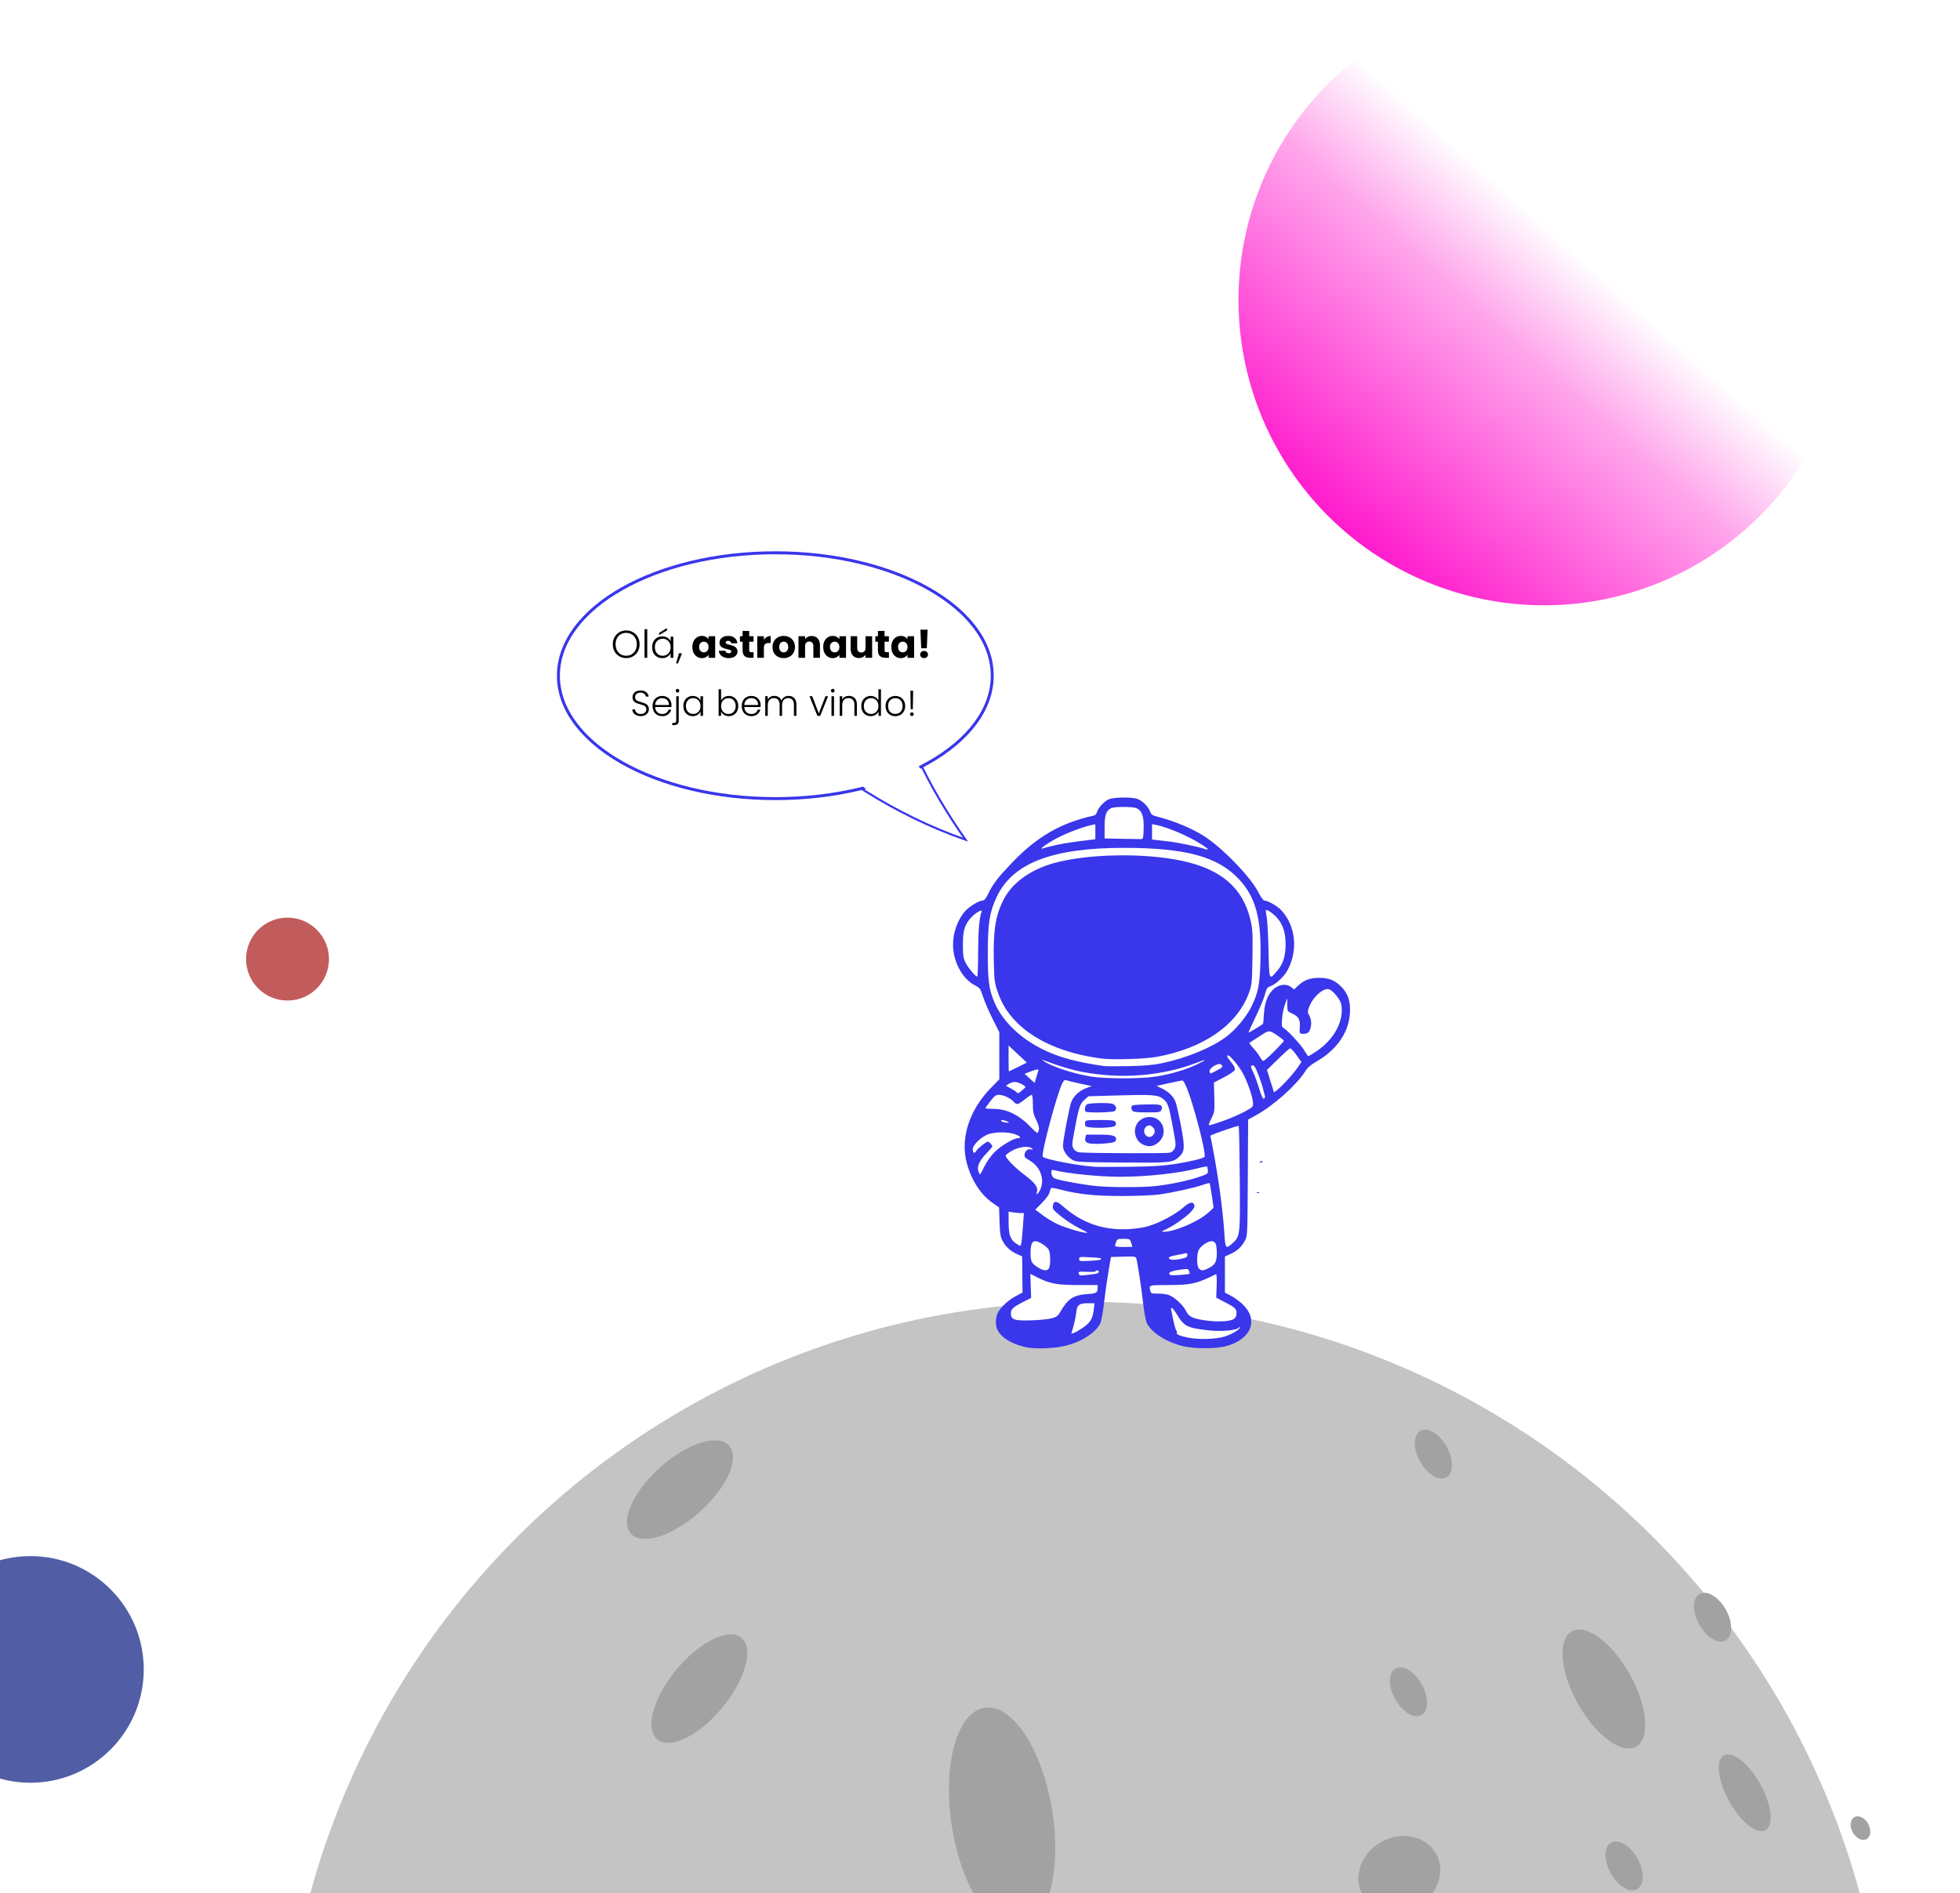 <svg width="709" height="685" viewBox="0 0 709 685" fill="none" xmlns="http://www.w3.org/2000/svg">
<g filter="url(#filter0_f_169_310)">
<circle cx="558.5" cy="108.5" r="110.5" fill="url(#paint0_linear_169_310)"/>
</g>
<g filter="url(#filter1_i_169_310)">
<circle cx="418.5" cy="740.5" r="290.5" fill="#C4C4C4"/>
</g>
<g filter="url(#filter2_i_169_310)">
<ellipse cx="631.134" cy="644.64" rx="6.421" ry="15.47" transform="rotate(-29.097 631.134 644.64)" fill="#A2A2A2"/>
</g>
<g filter="url(#filter3_i_169_310)">
<ellipse cx="506.183" cy="674.096" rx="15.242" ry="13.371" transform="rotate(-29.097 506.183 674.096)" fill="#A2A2A2"/>
</g>
<g filter="url(#filter4_i_169_310)">
<ellipse cx="580.183" cy="607.096" rx="10.782" ry="23.864" transform="rotate(-29.097 580.183 607.096)" fill="#A2A2A2"/>
</g>
<g filter="url(#filter5_i_169_310)">
<ellipse cx="245.969" cy="534.955" rx="10.782" ry="23.864" transform="rotate(-131.859 245.969 534.955)" fill="#A2A2A2"/>
</g>
<g filter="url(#filter6_i_169_310)">
<ellipse cx="252.969" cy="606.955" rx="10.782" ry="23.864" transform="rotate(-140.403 252.969 606.955)" fill="#A2A2A2"/>
</g>
<g filter="url(#filter7_i_169_310)">
<ellipse cx="362.491" cy="654.017" rx="18.365" ry="40.646" transform="rotate(171.009 362.491 654.017)" fill="#A2A2A2"/>
</g>
<g filter="url(#filter8_i_169_310)">
<ellipse cx="587.5" cy="671.096" rx="5.512" ry="9.631" transform="rotate(-29.097 587.5 671.096)" fill="#A2A2A2"/>
</g>
<g filter="url(#filter9_i_169_310)">
<ellipse cx="673" cy="657.415" rx="3.195" ry="4.542" transform="rotate(-29.097 673 657.415)" fill="#A2A2A2"/>
</g>
<g filter="url(#filter10_i_169_310)">
<ellipse cx="518.5" cy="522.096" rx="5.512" ry="9.631" transform="rotate(-29.097 518.5 522.096)" fill="#A2A2A2"/>
</g>
<g filter="url(#filter11_i_169_310)">
<ellipse cx="509.5" cy="608.096" rx="5.512" ry="9.631" transform="rotate(-29.097 509.5 608.096)" fill="#A2A2A2"/>
</g>
<g filter="url(#filter12_i_169_310)">
<ellipse cx="619.5" cy="581.096" rx="5.512" ry="9.631" transform="rotate(-29.097 619.5 581.096)" fill="#A2A2A2"/>
</g>
<g filter="url(#filter13_if_169_310)">
<circle cx="113" cy="343" r="15" fill="#C25C5C"/>
</g>
<g filter="url(#filter14_if_169_310)">
<circle cx="20" cy="600" r="41" fill="#515EA5"/>
</g>
<g filter="url(#filter15_d_169_310)">
<path d="M402.328 285.729L415.327 286.05C422.626 293.405 432.296 295.362 440.783 300.013L458.83 321.058L467.517 327.07L468.638 339.152L463.986 347.717L459.278 350.894L452.833 364.394L451.6 370.577L459.783 366.549C459.783 366.549 462.081 360.253 462.249 359.743C462.417 359.232 465.163 353.503 465.163 353.503L471.776 354.354L476.372 351.574L482.033 348.795L487.357 353.787L489.151 360.593L486.068 367.967L479.511 375.909L474.523 379.142L468.974 386.062L462.641 391.621L452.945 397.577L451.824 400.583L452.216 411.474L452.341 428.518L450.835 441.272L445.525 447.048L444.342 447.776L444.034 450.499L443.543 459.321L444.613 463.051L451.232 467.504L452.658 471.795L449.567 478.092L432.685 480.218L421.271 475.686L417.823 466.822L415.762 456.554L414.138 447.489L402.288 447.409L401.575 455.992L398.88 472.076L392.737 477.771L379.659 480.018L369.633 476.769L365.392 471.675L365.59 466.862L371.416 463.894L373.794 461.287L372.882 448.171L370.346 446.125L365.947 442.235L365.234 432.087L361.667 428.076L353.701 418.209L351.522 408.262L354.058 401.845L358.378 392.259L362.975 386.924L364.996 383.916L365.273 376.336L364.441 365.466L359.249 355.158L356.634 349.824L350.65 345.251L348.153 338.954L348.827 330.09L352.592 325.678L359.051 320.584L363.292 314.086L373.041 303.177L386.911 293.911L397.968 290.221L400.782 287.534L402.328 285.729Z" fill="white" stroke="white" stroke-width="0.17"/>
<path d="M373.115 481.417C368.098 480.337 364.284 478.031 362.84 475.206C362.045 473.649 362.069 470.857 362.893 469.099C363.849 467.06 366.574 464.496 369.41 462.966L371.88 461.634L371.811 455.094L371.743 448.553L369.813 447.689C367.452 446.633 365.789 445.083 364.617 442.848C363.889 441.458 363.7 440.228 363.567 436.007L363.406 430.859L361.104 429.255C356.775 426.238 353.421 421.075 351.725 414.82C349.291 405.841 352.65 395.495 360.616 387.433L363.489 384.525L363.488 375.992L363.487 367.459L361.035 362.589C359.687 359.91 358.138 356.317 357.594 354.606C356.662 351.679 356.489 351.434 354.685 350.509C350.081 348.148 346.751 341.93 346.751 335.695C346.751 331.246 348.554 326.398 351.293 323.481C352.894 321.777 356.232 319.812 357.528 319.812C358.045 319.812 358.703 318.963 359.579 317.165C361.281 313.671 362.977 311.478 368.168 306.055C377.116 296.707 385.746 291.723 397.445 289.145C398.168 288.986 398.64 288.537 398.811 287.847C399.189 286.325 401.457 283.872 403.148 283.157C404.907 282.413 411.278 282.329 413.331 283.022C415.182 283.647 417.351 285.737 417.983 287.506C418.388 288.642 418.807 288.991 420.176 289.34C427.114 291.105 433.847 293.96 438.397 297.067C445.023 301.589 454.478 311.498 457.099 316.665C458.002 318.446 458.966 319.811 459.321 319.815C460.691 319.827 464.218 321.891 465.685 323.538C470.713 329.184 471.573 337.895 467.796 344.919C466.507 347.315 463.624 350.055 461.619 350.789C460.408 351.232 460.163 351.597 459.553 353.87C459.173 355.287 457.656 358.919 456.184 361.941C454.711 364.962 453.57 367.498 453.648 367.577C453.759 367.689 458.134 365.057 458.857 364.444C458.947 364.367 459.084 363.051 459.161 361.519C459.341 357.939 459.962 355.579 461.252 353.572C463.235 350.487 466.825 349.374 469.057 351.151L470.118 351.996L471.52 350.664C473.699 348.593 475.857 347.784 479.199 347.784C482.691 347.784 484.858 348.651 487.141 350.961C489.446 353.294 490.372 355.72 490.358 359.387C490.329 366.92 485.985 373.595 478.191 378.082C476.147 379.259 474.974 380.276 474.157 381.581C471.076 386.5 462.873 393.862 456.574 397.361L453.492 399.072L453.373 420.113C453.256 440.746 453.236 441.186 452.35 442.848C451.145 445.108 449.489 446.638 447.081 447.715L445.093 448.605V455.143V461.68L447.241 462.782C448.422 463.388 450.297 464.743 451.406 465.793C457.439 471.505 454.727 478.525 445.512 481.051C441.907 482.039 433.874 482.033 429.894 481.039C423.79 479.516 418.651 476.238 416.854 472.721C416.489 472.007 415.906 468.899 415.558 465.816C414.926 460.213 413.478 450.715 413.038 449.291C412.831 448.618 412.319 448.549 408.339 448.655L403.873 448.775L402.966 454.069C402.468 456.981 401.756 462.004 401.385 465.23C401.014 468.457 400.449 471.729 400.13 472.502C398.762 475.817 393.662 479.269 387.893 480.785C383.658 481.898 376.728 482.194 373.115 481.415L373.115 481.417ZM445.048 477.556C447.527 476.806 450.536 474.983 450.526 474.239C450.521 473.93 450.406 473.947 450.192 474.287C449.535 475.334 443.765 475.864 439.054 475.31C431.231 474.39 430.34 473.919 427.495 469.212C426.272 467.188 425.37 466.564 425.657 467.941C425.742 468.349 426.12 470.16 426.497 471.966C426.874 473.773 427.355 475.358 427.566 475.49C427.776 475.621 427.853 475.885 427.737 476.076C427.326 476.748 428.665 477.355 431.943 477.982C435.897 478.739 441.772 478.548 445.048 477.556V477.556ZM393.605 474.455C396.357 472.605 397.266 471.134 397.639 467.928L397.92 465.507H395.79C392.35 465.507 391.619 466.052 391.314 468.846C391.172 470.154 390.711 472.422 390.29 473.885L389.524 476.547L390.421 476.269C390.915 476.116 392.347 475.3 393.605 474.455ZM448.258 471.245C449.003 470.751 449.277 470.187 449.277 469.149C449.277 467.464 448.871 467.08 444.941 465.057L441.954 463.518L442.111 459.165C442.198 456.76 442.104 454.893 441.902 454.993C434.814 458.48 432.909 458.916 424.692 458.93C417.392 458.943 417.552 458.889 418.147 461.133C418.365 461.956 418.664 462.051 420.966 462.024C422.421 462.008 424.203 462.28 425.064 462.651C427.117 463.535 429.907 466.149 430.9 468.119C432.025 470.35 433.105 470.936 437.395 471.642C441.862 472.377 446.825 472.196 448.258 471.245ZM382.504 470.951C384.315 470.448 384.719 470.117 385.786 468.26C388.286 463.908 390.471 462.517 395.294 462.205C398.589 461.993 399.043 461.727 399.054 460.001L399.06 458.942L392.05 458.933C384.294 458.924 381.691 458.433 377.19 456.133L374.712 454.868L374.854 459.234L374.997 463.601L372.89 464.66C368.486 466.873 367.674 467.569 367.674 469.128C367.674 471.482 368.936 471.913 375.206 471.702C378.083 471.605 381.367 471.268 382.503 470.952L382.504 470.951ZM398.92 454.738C399.691 454.439 399.623 453.648 398.826 453.648C398.467 453.648 398.262 453.791 398.369 453.965C398.477 454.14 397.089 454.221 395.286 454.146C392.253 454.019 392.023 454.068 392.213 454.803C392.4 455.526 392.688 455.568 395.391 455.276C397.025 455.099 398.613 454.857 398.92 454.738H398.92ZM432.32 454.843C432.386 454.768 432.294 454.316 432.116 453.839C431.806 453.012 431.642 452.993 428.534 453.427C425.436 453.86 424.214 454.585 425.366 455.306C425.791 455.571 432.043 455.155 432.32 454.843ZM381.469 452.829C382.052 451.726 382.02 447.595 381.417 446.256C380.874 445.05 377.817 443.06 376.507 443.06C375.285 443.06 374.788 444.312 374.788 447.398C374.788 450.447 375.135 451.107 377.509 452.582C379.537 453.841 380.889 453.926 381.469 452.829H381.469ZM439.223 452.806C441.587 451.586 442.163 450.523 442.163 447.385C442.163 444.179 441.67 443.06 440.259 443.06C438.924 443.06 436.555 444.634 435.709 446.083C434.816 447.613 434.814 452.079 435.706 452.982C436.57 453.856 437.256 453.822 439.223 452.806H439.223ZM400.165 449.706C400.665 449.199 400.211 449.104 396.235 448.885C392.575 448.683 392.364 448.718 392.364 449.517C392.364 450.313 392.585 450.352 396.12 450.181C398.185 450.081 400.005 449.868 400.165 449.706ZM429.498 449.397C431.108 449.048 431.522 448.782 431.522 448.101C431.522 447.444 431.322 447.298 430.67 447.478C430.201 447.607 428.654 447.922 427.23 448.178C425.291 448.526 424.699 448.792 424.869 449.239C425.137 449.947 426.717 450.001 429.498 449.397ZM411.614 445.029C411.614 444.947 411.408 444.28 411.155 443.546C410.716 442.271 410.595 442.212 408.424 442.212C406.372 442.212 406.114 442.317 405.745 443.299C405.521 443.896 405.337 444.563 405.337 444.781C405.337 444.999 406.75 445.177 408.476 445.177C410.202 445.177 411.614 445.11 411.614 445.029ZM447.771 443.887C450.618 441.357 450.649 441.088 450.469 420.239C450.381 409.993 450.211 401.51 450.091 401.389C449.83 401.125 439.556 404.698 439.806 404.966C439.902 405.069 440.657 408.965 441.483 413.624C443.162 423.085 444.46 433.245 444.904 440.412C445.237 445.765 445.414 445.981 447.771 443.887ZM371.596 442.742C371.725 441.635 371.951 438.967 372.099 436.812L372.366 432.895L371.171 432.89C370.514 432.888 369.27 432.767 368.407 432.623L366.837 432.36L366.855 436.333C366.875 440.805 367.495 442.535 369.579 443.925C370.258 444.377 370.936 444.749 371.088 444.751C371.239 444.752 371.468 443.848 371.596 442.742L371.596 442.742ZM395.294 439.947C395.294 439.866 393.88 439.093 392.152 438.228C390.423 437.364 387.587 435.513 385.849 434.115C383.193 431.979 382.709 431.398 382.819 430.477C383.066 428.391 384.123 428.329 386.304 430.272C393.234 436.445 400.962 439.178 410.141 438.701C413.094 438.547 415.807 438.13 417.682 437.541C421.745 436.265 427.312 433.281 429.885 430.998C432.245 428.906 433.578 428.576 434.017 429.974C434.229 430.65 433.907 431.278 432.685 432.57C430.909 434.447 426.411 437.565 423.645 438.836C422.131 439.532 422.026 439.654 422.939 439.662C426.841 439.696 435.585 435.94 439.098 432.722L441.002 430.977L440.37 426.615C440.023 424.216 439.656 422.169 439.555 422.067C439.454 421.964 438.299 422.254 436.988 422.711C433.797 423.822 426.134 425.508 421.239 426.175C419 426.481 413.152 426.717 407.848 426.717C398.031 426.717 392.311 426.125 385.696 424.424C383.985 423.984 382.446 423.711 382.276 423.817C382.106 423.923 381.835 424.619 381.673 425.363C381.492 426.2 380.452 427.655 378.94 429.184L376.5 431.654L379.097 433.604C380.525 434.677 382.912 436.137 384.401 436.849C387.52 438.341 395.294 440.552 395.294 439.947ZM378.582 423.706C379.803 419.961 378.017 415.855 374.247 413.738C372.816 412.934 372.512 412.554 372.622 411.704C372.794 410.369 373.874 409.523 374.976 409.858C375.691 410.076 375.744 410.023 375.29 409.542C374.281 408.474 370.655 408.868 368.093 410.324C366.827 411.044 365.791 411.833 365.791 412.079C365.791 413.065 369.196 416.553 372.698 419.155C376.527 421.999 377.694 423.717 377.023 425.524C376.762 426.227 376.811 426.258 377.409 425.767C377.785 425.457 378.313 424.529 378.582 423.706ZM419.896 423.129C425.347 422.528 431.6 421.226 435.677 419.842C438.874 418.758 439.021 418.652 438.939 417.49C438.891 416.821 438.759 416.179 438.644 416.062C438.529 415.946 436.966 416.243 435.172 416.723C428.646 418.47 416.733 419.762 407.138 419.764C399.701 419.766 388.373 418.627 383.263 417.365C382.52 417.182 382.321 417.314 382.321 417.991C382.321 419.488 382.776 420.136 384.137 420.574C386.362 421.29 394.452 422.721 398.432 423.102C403.948 423.63 415.222 423.644 419.896 423.129V423.129ZM358.067 416.059C358.894 414.356 360.398 412.249 361.786 410.846C364.057 408.552 368.683 405.789 370.252 405.789C371.669 405.789 371.043 405.029 369.064 404.346C366.529 403.472 362.089 403.484 359.512 404.373C357.022 405.231 353.865 408.252 353.865 409.776C353.865 411.168 354.547 411.531 355.121 410.446C355.58 409.578 358.716 407.059 359.338 407.059C359.769 407.059 360.979 408.296 360.979 408.737C360.979 408.928 359.99 410.106 358.782 411.354C356.256 413.964 355.305 416.124 355.938 417.808C356.167 418.419 356.428 418.918 356.517 418.918C356.606 418.918 357.304 417.632 358.067 416.059ZM427.036 415.135C432.625 414.258 437.034 413.193 437.71 412.557C438.179 412.116 436.671 405.081 434.398 397.106C432.141 389.188 430.412 384.797 429.59 384.901C429.255 384.943 427.046 385.406 424.682 385.929L420.383 386.882L422.316 387.825C424.886 389.078 426.528 390.733 427.29 392.837C427.634 393.788 428.507 397.687 429.23 401.502C430.711 409.317 430.582 410.814 428.259 412.793C426.088 414.641 424.913 414.744 407.639 414.604C392.056 414.477 391.252 414.432 389.855 413.601C387.962 412.476 386.506 410.264 386.506 408.516C386.506 406.578 388.879 394.236 389.576 392.547C390.429 390.481 392.56 388.539 394.894 387.7L396.958 386.958L392.673 386.037C390.317 385.531 388.072 384.988 387.685 384.83C387.176 384.623 386.806 384.887 386.349 385.78C384.304 389.782 378.438 411.808 379.225 412.531C380.266 413.488 390.99 415.578 397.595 416.113C398.746 416.206 404.584 416.221 410.568 416.147C418.974 416.043 422.719 415.813 427.036 415.135ZM425.226 411.042C425.811 410.894 426.563 410.238 426.896 409.586C427.444 408.514 427.381 407.756 426.24 401.695C424.741 393.731 424.46 392.927 422.689 391.56C420.811 390.111 418.856 389.962 406.446 390.324L395.743 390.636L394.231 391.966C392.597 393.402 392.154 394.838 390.443 404.241C389.766 407.967 389.751 408.531 390.307 409.535C390.727 410.295 391.399 410.741 392.379 410.912C394.378 411.259 423.909 411.377 425.226 411.042ZM415.517 408.136C412.982 407.02 411.813 403.679 413.04 401.061C414.797 397.314 420.454 397.123 422.307 400.748C423.604 403.288 422.846 406.146 420.439 407.788C418.832 408.884 417.44 408.982 415.517 408.136ZM419.301 404.47C419.981 403.486 419.801 402.476 418.799 401.659C417.932 400.953 417.25 400.992 416.457 401.796C415.185 403.082 416.107 405.365 417.898 405.365C418.328 405.365 418.96 404.962 419.301 404.47ZM395.103 407.337C394.536 406.918 394.407 406.472 394.612 405.643L394.891 404.518H399.616C404.653 404.518 405.977 404.94 405.692 406.452C405.57 407.1 405.057 407.329 403.24 407.547C399.246 408.026 395.918 407.941 395.103 407.337ZM394.617 401.367C394.49 401.031 394.452 400.411 394.532 399.99C394.663 399.3 395.193 399.224 399.857 399.224C404.236 399.224 405.105 399.333 405.476 399.93C405.796 400.442 405.765 400.819 405.366 401.306C404.593 402.249 394.973 402.303 394.618 401.367H394.617ZM394.736 396.189C394.158 395.604 394.488 393.943 395.266 393.521C395.711 393.28 397.958 393.083 400.258 393.083C403.502 393.083 404.588 393.232 405.098 393.748C405.884 394.544 405.935 395.273 405.253 395.963C404.715 396.507 395.251 396.711 394.736 396.189ZM411.631 395.856C411.354 395.518 411.192 394.899 411.271 394.48C411.399 393.805 411.991 393.705 416.475 393.6C420.514 393.505 421.637 393.607 422.044 394.102C422.423 394.565 422.435 394.945 422.091 395.597C421.665 396.401 421.249 396.471 416.882 396.471C413.243 396.471 412.018 396.328 411.631 395.856H411.631ZM377.817 402.628C377.94 401.976 377.56 400.656 376.821 399.174C375.808 397.142 375.625 396.266 375.625 393.447C375.625 391.447 375.453 390.118 375.195 390.118C374.958 390.118 373.811 390.881 372.646 391.812C370.218 393.755 369.779 393.844 368.681 392.614C367.519 391.315 364.986 390.118 363.396 390.118C362.22 390.118 361.75 390.461 360.241 392.416C359.266 393.679 358.468 394.823 358.468 394.957C358.468 395.091 359.833 395.205 361.502 395.211C366.287 395.226 370.645 397.393 374.972 401.907C376.103 403.087 377.161 403.97 377.323 403.868C377.485 403.767 377.708 403.209 377.817 402.628ZM444.599 399.5C447.115 398.603 450.562 397.107 452.259 396.176C455.299 394.509 455.344 394.46 455.249 392.901C455.111 390.631 452.96 384.578 451.315 381.831C449.51 378.817 446.536 375.408 446.093 375.844C445.731 376.201 445.849 376.414 447.742 378.827C448.48 379.766 448.837 380.624 448.687 381.098C448.554 381.517 446.797 382.717 444.781 383.765L441.117 385.671L441.258 390.965C441.395 396.118 441.366 396.325 440.172 398.695C439.35 400.326 439.123 401.13 439.485 401.13C439.782 401.13 442.084 400.396 444.599 399.5ZM366.062 399.633C365.29 399.294 364.444 399.15 364.183 399.314C363.677 399.63 365.151 400.179 366.628 400.224C367.178 400.241 366.984 400.038 366.062 399.633ZM459.567 390.597C459.459 390.217 459.16 389.049 458.902 388.001C458.284 385.48 456.503 380.771 455.832 379.878C455.52 379.464 455.082 379.302 454.78 379.49C454.391 379.734 454.517 380.326 455.294 381.895C455.86 383.04 456.847 385.72 457.486 387.85C458.31 390.597 458.81 391.659 459.206 391.505C459.513 391.386 459.675 390.978 459.567 390.597ZM372.857 387.506C373.431 387.046 370.544 385.463 369.127 385.461C368.431 385.46 367.415 385.775 366.871 386.161L365.882 386.862L367.488 387.696C368.371 388.154 369.363 388.802 369.692 389.135C370.212 389.661 370.437 389.613 371.389 388.771C371.993 388.238 372.653 387.668 372.857 387.506ZM467.59 384.865C468.986 383.354 470.722 381.245 471.448 380.178L472.767 378.238L470.961 375.712C469.967 374.323 468.936 373.232 468.668 373.288C468.4 373.343 466.41 375.126 464.246 377.25L460.31 381.111L461.576 385.158L462.841 389.205L463.946 388.408C464.554 387.97 466.194 386.375 467.59 384.865ZM377.532 381.572C377.752 380.87 377.633 380.805 376.6 381.065C375.949 381.229 374.79 381.626 374.024 381.948L372.631 382.533L374.442 384.171L376.253 385.808L376.767 384.092C377.049 383.148 377.394 382.014 377.532 381.572ZM419.775 383.548C425.176 382.728 430.659 381.144 434.738 379.226C436.523 378.387 437.914 377.63 437.829 377.544C437.745 377.458 436.19 377.967 434.374 378.675C424.946 382.35 412.748 383.947 401.802 382.94C393.486 382.174 388.579 380.999 379.601 377.623L378.764 377.308L379.601 377.915C382.279 379.856 390.497 382.54 396.758 383.518C401.948 384.329 414.525 384.345 419.775 383.548V383.548ZM442.268 381.236C444.42 380.123 444.569 379.897 443.651 379.126C442.72 378.344 439.236 380.508 439.539 381.68C439.66 382.147 439.876 382.469 440.019 382.396C440.163 382.323 441.174 381.801 442.268 381.236ZM370.252 380.051L373.448 378.455L370.142 375.36L366.837 372.265V376.956C366.837 379.537 366.886 381.648 366.947 381.648C367.007 381.648 368.494 380.929 370.252 380.051H370.252ZM422.285 378.68C431.328 376.759 440.163 373.126 445.579 369.103C448.955 366.595 452.892 361.873 454.702 358.159C457.137 353.167 457.689 350.375 457.945 341.769C458.396 326.609 456.33 318.696 450.208 312.128C442.567 303.93 430.991 300.77 408.56 300.758C382.733 300.744 368.417 306.226 362.619 318.35C359.969 323.891 359.315 327.953 359.318 338.871C359.32 348.604 359.7 351.622 361.489 356.106C364.368 363.319 371.123 369.871 379.985 374.044C385.592 376.685 391.631 378.284 401.362 379.703C402.052 379.804 406.101 379.815 410.359 379.727C416.124 379.609 419.169 379.341 422.285 378.679V378.68ZM400.598 376.995C387.088 375.265 376.222 370.573 369.469 363.551C366.252 360.206 364.313 357.023 362.816 352.632C361.762 349.539 361.648 348.587 361.485 341.562C361.226 330.368 362.219 324.583 365.382 318.855C368.551 313.117 375.052 308.536 383.246 306.269C395.44 302.894 415.681 302.516 429.399 305.407C443.688 308.418 451.604 315.218 454.327 326.821C455.111 330.161 455.186 331.559 455.055 340.321C454.916 349.593 454.853 350.251 453.82 353.134C449.654 364.757 437.481 373.246 420.512 376.361C416.205 377.151 404.685 377.518 400.598 376.995ZM462.973 374.351C464.877 372.434 466.435 370.733 466.435 370.569C466.435 370.406 465.589 369.695 464.556 368.989C460.966 366.537 461.313 366.538 457.52 368.978C455.633 370.192 454.015 371.249 453.924 371.325C453.833 371.402 454.523 372.305 455.458 373.331C456.392 374.358 457.46 375.791 457.831 376.517C458.202 377.242 458.732 377.836 459.009 377.836C459.286 377.836 461.07 376.267 462.973 374.351V374.351ZM477.982 374.517C484.595 370.169 488.289 363.295 487.192 357.379C486.881 355.7 484.335 352.528 482.836 351.951C480.801 351.168 476.715 354.864 475.428 358.652C474.997 359.92 474.997 360.384 475.428 361.086C476.309 362.523 476.527 364.22 476.056 365.989C475.602 367.698 474.818 368.198 472.885 368.01C472.096 367.933 472.028 367.707 472.178 365.645C472.38 362.861 471.776 361.784 469.409 360.704C467.698 359.922 467.69 359.909 467.67 357.548L467.651 355.177L466.861 357.225C466.426 358.351 465.946 360.666 465.794 362.369C465.553 365.068 465.612 365.52 466.257 365.885C467.717 366.712 472.573 371.964 473.781 374.024C474.459 375.179 475.125 376.129 475.262 376.133C475.399 376.138 476.623 375.411 477.982 374.517ZM464.082 345.169C466.136 342.741 467.05 339.823 467.05 335.695C467.05 331.564 466.136 328.648 464.077 326.214C462.692 324.576 460.303 322.912 459.909 323.311C459.815 323.406 459.939 324.42 460.184 325.566C460.429 326.711 460.735 332.168 460.864 337.693C461.128 349.002 461.031 348.777 464.082 345.169ZM355.824 338.553C355.846 330.829 356.265 325.937 357.087 323.767C357.461 322.781 355.005 324.157 353.448 325.807C350.978 328.423 350.307 330.538 350.314 335.695C350.318 339.664 350.459 340.638 351.26 342.277C352.148 344.092 354.873 347.342 355.507 347.342C355.667 347.342 355.81 343.387 355.824 338.553ZM438.78 301.034C434.966 297.903 425.268 293.43 420.213 292.47L418.728 292.188V294.963V297.737L420.507 297.959C421.485 298.082 423.415 298.299 424.796 298.442C427.641 298.737 435.977 300.466 437.56 301.09C438.486 301.455 439.25 301.42 438.78 301.034ZM383.367 299.881C385.208 299.434 389.304 298.746 392.469 298.353L398.223 297.639V294.927V292.215L396.863 292.5C393.755 293.151 387.735 295.427 384.363 297.226C380.766 299.146 377.455 301.538 379.182 300.969C379.643 300.818 381.526 300.328 383.367 299.881ZM415.702 293.765C415.827 289.482 415.141 287.409 413.288 286.471C411.994 285.817 405.33 285.758 403.961 286.389C402.134 287.232 401.571 288.858 401.571 293.29V297.343L407.743 297.479C411.138 297.554 414.293 297.607 414.753 297.596C415.518 297.579 415.599 297.249 415.702 293.765ZM456.731 425.405C457.033 425.283 457.394 425.298 457.533 425.439C457.672 425.58 457.425 425.68 456.984 425.661C456.497 425.641 456.397 425.541 456.731 425.405V425.405ZM457.647 414.517C457.647 414.425 457.939 414.237 458.296 414.098C458.668 413.953 458.836 414.024 458.69 414.264C458.444 414.667 457.647 414.86 457.647 414.517Z" fill="#3936EB"/>
</g>
<path d="M280.766 261.758C301.272 280.076 323.676 294.873 349.247 303.793C336.312 285.259 325.557 264.96 321.03 239.618" fill="white"/>
<path d="M280.766 261.758C301.272 280.076 323.676 294.873 349.247 303.793C336.312 285.259 325.557 264.96 321.03 239.618" stroke="#3936EB" stroke-width="0.751"/>
<path d="M280.464 288.941C323.799 288.941 358.928 269.031 358.928 244.471C358.928 219.91 323.799 200 280.464 200C237.13 200 202 219.91 202 244.471C202 269.031 237.13 288.941 280.464 288.941Z" fill="white" stroke="#3936EB" stroke-width="1.072" stroke-linecap="round" stroke-linejoin="round"/>
<path d="M307.318 280.489L313.748 285.693L327.134 285.904L333.122 278.656C331.144 275.174 328.76 273.3 326.579 270.622L307.318 280.489Z" fill="white" stroke="white" stroke-width="0.17"/>
<path d="M226.516 238.098C225.611 238.098 224.789 237.888 224.052 237.468C223.315 237.039 222.731 236.446 222.302 235.69C221.882 234.925 221.672 234.061 221.672 233.1C221.672 232.139 221.882 231.28 222.302 230.524C222.731 229.759 223.315 229.166 224.052 228.746C224.789 228.317 225.611 228.102 226.516 228.102C227.431 228.102 228.257 228.317 228.994 228.746C229.731 229.166 230.31 229.759 230.73 230.524C231.15 231.28 231.36 232.139 231.36 233.1C231.36 234.061 231.15 234.925 230.73 235.69C230.31 236.446 229.731 237.039 228.994 237.468C228.257 237.888 227.431 238.098 226.516 238.098ZM226.516 237.244C227.244 237.244 227.897 237.076 228.476 236.74C229.055 236.404 229.512 235.923 229.848 235.298C230.184 234.663 230.352 233.931 230.352 233.1C230.352 232.269 230.184 231.541 229.848 230.916C229.512 230.291 229.055 229.81 228.476 229.474C227.897 229.138 227.244 228.97 226.516 228.97C225.788 228.97 225.135 229.138 224.556 229.474C223.977 229.81 223.52 230.291 223.184 230.916C222.848 231.541 222.68 232.269 222.68 233.1C222.68 233.931 222.848 234.663 223.184 235.298C223.52 235.923 223.977 236.404 224.556 236.74C225.135 237.076 225.788 237.244 226.516 237.244ZM234.133 227.64V238H233.153V227.64H234.133ZM235.904 234.164C235.904 233.38 236.058 232.694 236.366 232.106C236.684 231.509 237.118 231.051 237.668 230.734C238.228 230.407 238.858 230.244 239.558 230.244C240.286 230.244 240.912 230.412 241.434 230.748C241.966 231.084 242.349 231.513 242.582 232.036V230.356H243.562V238H242.582V236.306C242.34 236.829 241.952 237.263 241.42 237.608C240.898 237.944 240.272 238.112 239.544 238.112C238.854 238.112 238.228 237.949 237.668 237.622C237.118 237.295 236.684 236.833 236.366 236.236C236.058 235.639 235.904 234.948 235.904 234.164ZM242.582 234.178C242.582 233.562 242.456 233.021 242.204 232.554C241.952 232.087 241.607 231.728 241.168 231.476C240.739 231.224 240.263 231.098 239.74 231.098C239.199 231.098 238.714 231.219 238.284 231.462C237.855 231.705 237.514 232.059 237.262 232.526C237.02 232.983 236.898 233.529 236.898 234.164C236.898 234.789 237.02 235.34 237.262 235.816C237.514 236.283 237.855 236.642 238.284 236.894C238.714 237.137 239.199 237.258 239.74 237.258C240.263 237.258 240.739 237.132 241.168 236.88C241.607 236.628 241.952 236.269 242.204 235.802C242.456 235.335 242.582 234.794 242.582 234.178ZM241.266 228.102L238.396 229.768V229.012L241.266 227.22V228.102ZM246.696 236.376L245.24 240.044H244.568L245.604 236.376H246.696ZM250.458 234.08C250.458 233.277 250.608 232.573 250.906 231.966C251.214 231.359 251.63 230.893 252.152 230.566C252.675 230.239 253.258 230.076 253.902 230.076C254.453 230.076 254.934 230.188 255.344 230.412C255.764 230.636 256.086 230.93 256.31 231.294V230.188H258.704V238H256.31V236.894C256.077 237.258 255.75 237.552 255.33 237.776C254.92 238 254.439 238.112 253.888 238.112C253.254 238.112 252.675 237.949 252.152 237.622C251.63 237.286 251.214 236.815 250.906 236.208C250.608 235.592 250.458 234.883 250.458 234.08ZM256.31 234.094C256.31 233.497 256.142 233.025 255.806 232.68C255.48 232.335 255.078 232.162 254.602 232.162C254.126 232.162 253.72 232.335 253.384 232.68C253.058 233.016 252.894 233.483 252.894 234.08C252.894 234.677 253.058 235.153 253.384 235.508C253.72 235.853 254.126 236.026 254.602 236.026C255.078 236.026 255.48 235.853 255.806 235.508C256.142 235.163 256.31 234.691 256.31 234.094ZM263.614 238.112C262.933 238.112 262.326 237.995 261.794 237.762C261.262 237.529 260.842 237.211 260.534 236.81C260.226 236.399 260.054 235.942 260.016 235.438H262.382C262.41 235.709 262.536 235.928 262.76 236.096C262.984 236.264 263.26 236.348 263.586 236.348C263.885 236.348 264.114 236.292 264.272 236.18C264.44 236.059 264.524 235.905 264.524 235.718C264.524 235.494 264.408 235.331 264.174 235.228C263.941 235.116 263.563 234.995 263.04 234.864C262.48 234.733 262.014 234.598 261.64 234.458C261.267 234.309 260.945 234.08 260.674 233.772C260.404 233.455 260.268 233.03 260.268 232.498C260.268 232.05 260.39 231.644 260.632 231.28C260.884 230.907 261.248 230.613 261.724 230.398C262.21 230.183 262.784 230.076 263.446 230.076C264.426 230.076 265.196 230.319 265.756 230.804C266.326 231.289 266.652 231.933 266.736 232.736H264.524C264.487 232.465 264.366 232.251 264.16 232.092C263.964 231.933 263.703 231.854 263.376 231.854C263.096 231.854 262.882 231.91 262.732 232.022C262.583 232.125 262.508 232.269 262.508 232.456C262.508 232.68 262.625 232.848 262.858 232.96C263.101 233.072 263.474 233.184 263.978 233.296C264.557 233.445 265.028 233.595 265.392 233.744C265.756 233.884 266.074 234.117 266.344 234.444C266.624 234.761 266.769 235.191 266.778 235.732C266.778 236.189 266.648 236.6 266.386 236.964C266.134 237.319 265.766 237.599 265.28 237.804C264.804 238.009 264.249 238.112 263.614 238.112ZM272.597 235.97V238H271.379C270.511 238 269.834 237.79 269.349 237.37C268.864 236.941 268.621 236.245 268.621 235.284V232.176H267.669V230.188H268.621V228.284H271.015V230.188H272.583V232.176H271.015V235.312C271.015 235.545 271.071 235.713 271.183 235.816C271.295 235.919 271.482 235.97 271.743 235.97H272.597ZM276.325 231.49C276.605 231.061 276.955 230.725 277.375 230.482C277.795 230.23 278.261 230.104 278.775 230.104V232.638H278.117C277.519 232.638 277.071 232.769 276.773 233.03C276.474 233.282 276.325 233.73 276.325 234.374V238H273.931V230.188H276.325V231.49ZM283.475 238.112C282.709 238.112 282.019 237.949 281.403 237.622C280.796 237.295 280.315 236.829 279.961 236.222C279.615 235.615 279.443 234.906 279.443 234.094C279.443 233.291 279.62 232.587 279.975 231.98C280.329 231.364 280.815 230.893 281.431 230.566C282.047 230.239 282.737 230.076 283.503 230.076C284.268 230.076 284.959 230.239 285.575 230.566C286.191 230.893 286.676 231.364 287.031 231.98C287.385 232.587 287.563 233.291 287.563 234.094C287.563 234.897 287.381 235.606 287.017 236.222C286.662 236.829 286.172 237.295 285.547 237.622C284.931 237.949 284.24 238.112 283.475 238.112ZM283.475 236.04C283.932 236.04 284.319 235.872 284.637 235.536C284.963 235.2 285.127 234.719 285.127 234.094C285.127 233.469 284.968 232.988 284.651 232.652C284.343 232.316 283.96 232.148 283.503 232.148C283.036 232.148 282.649 232.316 282.341 232.652C282.033 232.979 281.879 233.459 281.879 234.094C281.879 234.719 282.028 235.2 282.327 235.536C282.635 235.872 283.017 236.04 283.475 236.04ZM293.593 230.104C294.508 230.104 295.236 230.403 295.777 231C296.328 231.588 296.603 232.4 296.603 233.436V238H294.223V233.758C294.223 233.235 294.088 232.829 293.817 232.54C293.546 232.251 293.182 232.106 292.725 232.106C292.268 232.106 291.904 232.251 291.633 232.54C291.362 232.829 291.227 233.235 291.227 233.758V238H288.833V230.188H291.227V231.224C291.47 230.879 291.796 230.608 292.207 230.412C292.618 230.207 293.08 230.104 293.593 230.104ZM297.79 234.08C297.79 233.277 297.94 232.573 298.238 231.966C298.546 231.359 298.962 230.893 299.484 230.566C300.007 230.239 300.59 230.076 301.234 230.076C301.785 230.076 302.266 230.188 302.676 230.412C303.096 230.636 303.418 230.93 303.642 231.294V230.188H306.036V238H303.642V236.894C303.409 237.258 303.082 237.552 302.662 237.776C302.252 238 301.771 238.112 301.22 238.112C300.586 238.112 300.007 237.949 299.484 237.622C298.962 237.286 298.546 236.815 298.238 236.208C297.94 235.592 297.79 234.883 297.79 234.08ZM303.642 234.094C303.642 233.497 303.474 233.025 303.138 232.68C302.812 232.335 302.41 232.162 301.934 232.162C301.458 232.162 301.052 232.335 300.716 232.68C300.39 233.016 300.226 233.483 300.226 234.08C300.226 234.677 300.39 235.153 300.716 235.508C301.052 235.853 301.458 236.026 301.934 236.026C302.41 236.026 302.812 235.853 303.138 235.508C303.474 235.163 303.642 234.691 303.642 234.094ZM315.482 230.188V238H313.088V236.936C312.846 237.281 312.514 237.561 312.094 237.776C311.684 237.981 311.226 238.084 310.722 238.084C310.125 238.084 309.598 237.953 309.14 237.692C308.683 237.421 308.328 237.034 308.076 236.53C307.824 236.026 307.698 235.433 307.698 234.752V230.188H310.078V234.43C310.078 234.953 310.214 235.359 310.484 235.648C310.755 235.937 311.119 236.082 311.576 236.082C312.043 236.082 312.412 235.937 312.682 235.648C312.953 235.359 313.088 234.953 313.088 234.43V230.188H315.482ZM321.556 235.97V238H320.338C319.47 238 318.793 237.79 318.308 237.37C317.823 236.941 317.58 236.245 317.58 235.284V232.176H316.628V230.188H317.58V228.284H319.974V230.188H321.542V232.176H319.974V235.312C319.974 235.545 320.03 235.713 320.142 235.816C320.254 235.919 320.441 235.97 320.702 235.97H321.556ZM322.413 234.08C322.413 233.277 322.563 232.573 322.861 231.966C323.169 231.359 323.585 230.893 324.107 230.566C324.63 230.239 325.213 230.076 325.857 230.076C326.408 230.076 326.889 230.188 327.299 230.412C327.719 230.636 328.041 230.93 328.265 231.294V230.188H330.659V238H328.265V236.894C328.032 237.258 327.705 237.552 327.285 237.776C326.875 238 326.394 238.112 325.843 238.112C325.209 238.112 324.63 237.949 324.107 237.622C323.585 237.286 323.169 236.815 322.861 236.208C322.563 235.592 322.413 234.883 322.413 234.08ZM328.265 234.094C328.265 233.497 328.097 233.025 327.761 232.68C327.435 232.335 327.033 232.162 326.557 232.162C326.081 232.162 325.675 232.335 325.339 232.68C325.013 233.016 324.849 233.483 324.849 234.08C324.849 234.677 325.013 235.153 325.339 235.508C325.675 235.853 326.081 236.026 326.557 236.026C327.033 236.026 327.435 235.853 327.761 235.508C328.097 235.163 328.265 234.691 328.265 234.094ZM335.541 227.822L335.261 234.528H333.231L332.951 227.822H335.541ZM334.281 238.112C333.861 238.112 333.516 237.991 333.245 237.748C332.984 237.496 332.853 237.188 332.853 236.824C332.853 236.451 332.984 236.138 333.245 235.886C333.516 235.634 333.861 235.508 334.281 235.508C334.692 235.508 335.028 235.634 335.289 235.886C335.56 236.138 335.695 236.451 335.695 236.824C335.695 237.188 335.56 237.496 335.289 237.748C335.028 237.991 334.692 238.112 334.281 238.112Z" fill="black"/>
<path d="M231.796 259.091C231.198 259.091 230.669 258.987 230.21 258.779C229.759 258.571 229.404 258.281 229.144 257.908C228.884 257.535 228.745 257.119 228.728 256.66H229.69C229.733 257.102 229.928 257.492 230.275 257.83C230.622 258.159 231.129 258.324 231.796 258.324C232.411 258.324 232.897 258.168 233.252 257.856C233.616 257.535 233.798 257.132 233.798 256.647C233.798 256.257 233.698 255.945 233.499 255.711C233.3 255.468 233.053 255.291 232.758 255.178C232.463 255.057 232.056 254.927 231.536 254.788C230.929 254.623 230.448 254.463 230.093 254.307C229.738 254.151 229.434 253.908 229.183 253.579C228.932 253.25 228.806 252.803 228.806 252.24C228.806 251.772 228.927 251.356 229.17 250.992C229.413 250.619 229.755 250.329 230.197 250.121C230.639 249.913 231.146 249.809 231.718 249.809C232.559 249.809 233.235 250.017 233.746 250.433C234.266 250.84 234.565 251.369 234.643 252.019H233.655C233.594 251.646 233.391 251.317 233.044 251.031C232.697 250.736 232.229 250.589 231.64 250.589C231.094 250.589 230.639 250.736 230.275 251.031C229.911 251.317 229.729 251.711 229.729 252.214C229.729 252.595 229.829 252.903 230.028 253.137C230.227 253.371 230.474 253.549 230.769 253.67C231.072 253.791 231.48 253.921 231.991 254.06C232.58 254.225 233.057 254.389 233.421 254.554C233.785 254.71 234.093 254.953 234.344 255.282C234.595 255.611 234.721 256.053 234.721 256.608C234.721 257.033 234.608 257.436 234.383 257.817C234.158 258.198 233.824 258.506 233.382 258.74C232.94 258.974 232.411 259.091 231.796 259.091ZM242.901 255.087C242.901 255.399 242.893 255.637 242.875 255.802H236.986C237.012 256.339 237.142 256.799 237.376 257.18C237.61 257.561 237.918 257.852 238.299 258.051C238.681 258.242 239.097 258.337 239.547 258.337C240.137 258.337 240.631 258.194 241.029 257.908C241.437 257.622 241.705 257.236 241.835 256.751H242.797C242.624 257.444 242.251 258.012 241.679 258.454C241.116 258.887 240.405 259.104 239.547 259.104C238.88 259.104 238.282 258.957 237.753 258.662C237.225 258.359 236.809 257.934 236.505 257.388C236.211 256.833 236.063 256.188 236.063 255.451C236.063 254.714 236.211 254.069 236.505 253.514C236.8 252.959 237.212 252.535 237.74 252.24C238.269 251.945 238.871 251.798 239.547 251.798C240.223 251.798 240.813 251.945 241.315 252.24C241.827 252.535 242.217 252.933 242.485 253.436C242.763 253.93 242.901 254.48 242.901 255.087ZM241.978 255.061C241.987 254.532 241.879 254.082 241.653 253.709C241.437 253.336 241.138 253.055 240.756 252.864C240.375 252.673 239.959 252.578 239.508 252.578C238.832 252.578 238.256 252.795 237.779 253.228C237.303 253.661 237.038 254.272 236.986 255.061H241.978ZM245.086 250.563C244.904 250.563 244.748 250.498 244.618 250.368C244.488 250.238 244.423 250.078 244.423 249.887C244.423 249.696 244.488 249.54 244.618 249.419C244.748 249.289 244.904 249.224 245.086 249.224C245.268 249.224 245.42 249.289 245.541 249.419C245.671 249.54 245.736 249.696 245.736 249.887C245.736 250.078 245.671 250.238 245.541 250.368C245.42 250.498 245.268 250.563 245.086 250.563ZM245.528 260.677C245.528 261.249 245.385 261.669 245.099 261.938C244.813 262.215 244.384 262.354 243.812 262.354H243.175V261.574H243.669C244.007 261.574 244.25 261.5 244.397 261.353C244.545 261.214 244.618 260.976 244.618 260.638V251.902H245.528V260.677ZM247.197 255.438C247.197 254.71 247.34 254.073 247.626 253.527C247.921 252.972 248.324 252.548 248.835 252.253C249.355 251.95 249.94 251.798 250.59 251.798C251.266 251.798 251.847 251.954 252.332 252.266C252.826 252.578 253.182 252.977 253.398 253.462V251.902H254.308V259H253.398V257.427C253.173 257.912 252.813 258.315 252.319 258.636C251.834 258.948 251.253 259.104 250.577 259.104C249.936 259.104 249.355 258.952 248.835 258.649C248.324 258.346 247.921 257.917 247.626 257.362C247.34 256.807 247.197 256.166 247.197 255.438ZM253.398 255.451C253.398 254.879 253.281 254.376 253.047 253.943C252.813 253.51 252.493 253.176 252.085 252.942C251.687 252.708 251.245 252.591 250.759 252.591C250.257 252.591 249.806 252.704 249.407 252.929C249.009 253.154 248.692 253.484 248.458 253.917C248.233 254.342 248.12 254.849 248.12 255.438C248.12 256.019 248.233 256.53 248.458 256.972C248.692 257.405 249.009 257.739 249.407 257.973C249.806 258.198 250.257 258.311 250.759 258.311C251.245 258.311 251.687 258.194 252.085 257.96C252.493 257.726 252.813 257.392 253.047 256.959C253.281 256.526 253.398 256.023 253.398 255.451ZM260.85 253.475C261.084 252.981 261.444 252.578 261.929 252.266C262.423 251.954 263.004 251.798 263.671 251.798C264.321 251.798 264.902 251.95 265.413 252.253C265.924 252.548 266.323 252.972 266.609 253.527C266.904 254.073 267.051 254.71 267.051 255.438C267.051 256.166 266.904 256.807 266.609 257.362C266.323 257.917 265.92 258.346 265.4 258.649C264.889 258.952 264.312 259.104 263.671 259.104C262.995 259.104 262.41 258.952 261.916 258.649C261.431 258.337 261.075 257.934 260.85 257.44V259H259.953V249.38H260.85V253.475ZM266.128 255.438C266.128 254.849 266.011 254.342 265.777 253.917C265.552 253.484 265.24 253.154 264.841 252.929C264.442 252.704 263.992 252.591 263.489 252.591C263.004 252.591 262.557 252.708 262.15 252.942C261.751 253.176 261.435 253.51 261.201 253.943C260.967 254.376 260.85 254.879 260.85 255.451C260.85 256.023 260.967 256.526 261.201 256.959C261.435 257.392 261.751 257.726 262.15 257.96C262.557 258.194 263.004 258.311 263.489 258.311C263.992 258.311 264.442 258.198 264.841 257.973C265.24 257.739 265.552 257.405 265.777 256.972C266.011 256.53 266.128 256.019 266.128 255.438ZM275.148 255.087C275.148 255.399 275.139 255.637 275.122 255.802H269.233C269.259 256.339 269.389 256.799 269.623 257.18C269.857 257.561 270.164 257.852 270.546 258.051C270.927 258.242 271.343 258.337 271.794 258.337C272.383 258.337 272.877 258.194 273.276 257.908C273.683 257.622 273.952 257.236 274.082 256.751H275.044C274.87 257.444 274.498 258.012 273.926 258.454C273.362 258.887 272.652 259.104 271.794 259.104C271.126 259.104 270.528 258.957 270 258.662C269.471 258.359 269.055 257.934 268.752 257.388C268.457 256.833 268.31 256.188 268.31 255.451C268.31 254.714 268.457 254.069 268.752 253.514C269.046 252.959 269.458 252.535 269.987 252.24C270.515 251.945 271.118 251.798 271.794 251.798C272.47 251.798 273.059 251.945 273.562 252.24C274.073 252.535 274.463 252.933 274.732 253.436C275.009 253.93 275.148 254.48 275.148 255.087ZM274.225 255.061C274.233 254.532 274.125 254.082 273.9 253.709C273.683 253.336 273.384 253.055 273.003 252.864C272.621 252.673 272.205 252.578 271.755 252.578C271.079 252.578 270.502 252.795 270.026 253.228C269.549 253.661 269.285 254.272 269.233 255.061H274.225ZM285.262 251.772C286.094 251.772 286.77 252.036 287.29 252.565C287.819 253.085 288.083 253.843 288.083 254.84V259H287.186V254.944C287.186 254.173 287 253.583 286.627 253.176C286.255 252.769 285.748 252.565 285.106 252.565C284.439 252.565 283.906 252.786 283.507 253.228C283.109 253.67 282.909 254.311 282.909 255.152V259H282.012V254.944C282.012 254.173 281.826 253.583 281.453 253.176C281.081 252.769 280.569 252.565 279.919 252.565C279.252 252.565 278.719 252.786 278.32 253.228C277.922 253.67 277.722 254.311 277.722 255.152V259H276.812V251.902H277.722V253.124C277.948 252.682 278.268 252.348 278.684 252.123C279.1 251.889 279.564 251.772 280.075 251.772C280.691 251.772 281.228 251.919 281.687 252.214C282.155 252.509 282.493 252.942 282.701 253.514C282.892 252.951 283.217 252.522 283.676 252.227C284.144 251.924 284.673 251.772 285.262 251.772ZM296.194 258.116L298.586 251.902H299.548L296.701 259H295.674L292.827 251.902H293.802L296.194 258.116ZM301.236 250.563C301.054 250.563 300.898 250.498 300.768 250.368C300.638 250.238 300.573 250.078 300.573 249.887C300.573 249.696 300.638 249.54 300.768 249.419C300.898 249.289 301.054 249.224 301.236 249.224C301.418 249.224 301.574 249.289 301.704 249.419C301.834 249.54 301.899 249.696 301.899 249.887C301.899 250.078 301.834 250.238 301.704 250.368C301.574 250.498 301.418 250.563 301.236 250.563ZM301.691 251.902V259H300.781V251.902H301.691ZM307.08 251.772C307.929 251.772 308.623 252.036 309.16 252.565C309.697 253.085 309.966 253.843 309.966 254.84V259H309.069V254.944C309.069 254.173 308.874 253.583 308.484 253.176C308.103 252.769 307.578 252.565 306.911 252.565C306.226 252.565 305.68 252.782 305.273 253.215C304.866 253.648 304.662 254.285 304.662 255.126V259H303.752V251.902H304.662V253.111C304.887 252.678 305.212 252.348 305.637 252.123C306.062 251.889 306.543 251.772 307.08 251.772ZM311.562 255.438C311.562 254.71 311.71 254.073 312.004 253.527C312.299 252.972 312.702 252.548 313.213 252.253C313.733 251.95 314.318 251.798 314.968 251.798C315.592 251.798 316.156 251.95 316.658 252.253C317.161 252.556 317.529 252.951 317.763 253.436V249.38H318.673V259H317.763V257.414C317.547 257.908 317.191 258.315 316.697 258.636C316.203 258.948 315.623 259.104 314.955 259.104C314.305 259.104 313.72 258.952 313.2 258.649C312.689 258.346 312.286 257.917 311.991 257.362C311.705 256.807 311.562 256.166 311.562 255.438ZM317.763 255.451C317.763 254.879 317.646 254.376 317.412 253.943C317.178 253.51 316.858 253.176 316.45 252.942C316.052 252.708 315.61 252.591 315.124 252.591C314.622 252.591 314.171 252.704 313.772 252.929C313.374 253.154 313.057 253.484 312.823 253.917C312.598 254.342 312.485 254.849 312.485 255.438C312.485 256.019 312.598 256.53 312.823 256.972C313.057 257.405 313.374 257.739 313.772 257.973C314.171 258.198 314.622 258.311 315.124 258.311C315.61 258.311 316.052 258.194 316.45 257.96C316.858 257.726 317.178 257.392 317.412 256.959C317.646 256.526 317.763 256.023 317.763 255.451ZM323.858 259.104C323.191 259.104 322.588 258.957 322.051 258.662C321.522 258.359 321.102 257.934 320.79 257.388C320.487 256.833 320.335 256.188 320.335 255.451C320.335 254.714 320.491 254.073 320.803 253.527C321.115 252.972 321.54 252.548 322.077 252.253C322.614 251.95 323.217 251.798 323.884 251.798C324.551 251.798 325.154 251.95 325.691 252.253C326.237 252.548 326.662 252.972 326.965 253.527C327.277 254.073 327.433 254.714 327.433 255.451C327.433 256.179 327.277 256.82 326.965 257.375C326.653 257.93 326.224 258.359 325.678 258.662C325.132 258.957 324.525 259.104 323.858 259.104ZM323.858 258.311C324.326 258.311 324.759 258.207 325.158 257.999C325.557 257.782 325.877 257.462 326.12 257.037C326.371 256.604 326.497 256.075 326.497 255.451C326.497 254.827 326.376 254.303 326.133 253.878C325.89 253.445 325.57 253.124 325.171 252.916C324.772 252.699 324.339 252.591 323.871 252.591C323.403 252.591 322.97 252.699 322.571 252.916C322.172 253.124 321.852 253.445 321.609 253.878C321.375 254.303 321.258 254.827 321.258 255.451C321.258 256.075 321.375 256.604 321.609 257.037C321.852 257.462 322.168 257.782 322.558 257.999C322.957 258.207 323.39 258.311 323.858 258.311ZM330.314 249.913L330.197 256.595H329.43L329.326 249.913H330.314ZM329.859 259.065C329.668 259.065 329.508 259 329.378 258.87C329.256 258.74 329.196 258.58 329.196 258.389C329.196 258.198 329.256 258.042 329.378 257.921C329.508 257.791 329.668 257.726 329.859 257.726C330.041 257.726 330.192 257.791 330.314 257.921C330.444 258.042 330.509 258.198 330.509 258.389C330.509 258.58 330.444 258.74 330.314 258.87C330.192 259 330.041 259.065 329.859 259.065Z" fill="black"/>
<defs>
<filter id="filter0_f_169_310" x="444" y="-6" width="229" height="229" filterUnits="userSpaceOnUse" color-interpolation-filters="sRGB">
<feFlood flood-opacity="0" result="BackgroundImageFix"/>
<feBlend mode="normal" in="SourceGraphic" in2="BackgroundImageFix" result="shape"/>
<feGaussianBlur stdDeviation="2" result="effect1_foregroundBlur_169_310"/>
</filter>
<filter id="filter1_i_169_310" x="102" y="450" width="607" height="602" filterUnits="userSpaceOnUse" color-interpolation-filters="sRGB">
<feFlood flood-opacity="0" result="BackgroundImageFix"/>
<feBlend mode="normal" in="SourceGraphic" in2="BackgroundImageFix" result="shape"/>
<feColorMatrix in="SourceAlpha" type="matrix" values="0 0 0 0 0 0 0 0 0 0 0 0 0 0 0 0 0 0 127 0" result="hardAlpha"/>
<feOffset dx="-26" dy="21"/>
<feGaussianBlur stdDeviation="14"/>
<feComposite in2="hardAlpha" operator="arithmetic" k2="-1" k3="1"/>
<feColorMatrix type="matrix" values="0 0 0 0 0 0 0 0 0 0 0 0 0 0 0 0 0 0 0.33 0"/>
<feBlend mode="normal" in2="shape" result="effect1_innerShadow_169_310"/>
</filter>
<filter id="filter2_i_169_310" x="621.748" y="630.763" width="18.771" height="31.753" filterUnits="userSpaceOnUse" color-interpolation-filters="sRGB">
<feFlood flood-opacity="0" result="BackgroundImageFix"/>
<feBlend mode="normal" in="SourceGraphic" in2="BackgroundImageFix" result="shape"/>
<feColorMatrix in="SourceAlpha" type="matrix" values="0 0 0 0 0 0 0 0 0 0 0 0 0 0 0 0 0 0 127 0" result="hardAlpha"/>
<feOffset dy="4"/>
<feGaussianBlur stdDeviation="2"/>
<feComposite in2="hardAlpha" operator="arithmetic" k2="-1" k3="1"/>
<feColorMatrix type="matrix" values="0 0 0 0 0 0 0 0 0 0 0 0 0 0 0 0 0 0 0.25 0"/>
<feBlend mode="normal" in2="shape" result="effect1_innerShadow_169_310"/>
</filter>
<filter id="filter3_i_169_310" x="491.358" y="660.258" width="29.649" height="31.677" filterUnits="userSpaceOnUse" color-interpolation-filters="sRGB">
<feFlood flood-opacity="0" result="BackgroundImageFix"/>
<feBlend mode="normal" in="SourceGraphic" in2="BackgroundImageFix" result="shape"/>
<feColorMatrix in="SourceAlpha" type="matrix" values="0 0 0 0 0 0 0 0 0 0 0 0 0 0 0 0 0 0 127 0" result="hardAlpha"/>
<feOffset dy="4"/>
<feGaussianBlur stdDeviation="2"/>
<feComposite in2="hardAlpha" operator="arithmetic" k2="-1" k3="1"/>
<feColorMatrix type="matrix" values="0 0 0 0 0 0 0 0 0 0 0 0 0 0 0 0 0 0 0.25 0"/>
<feBlend mode="normal" in2="shape" result="effect1_innerShadow_169_310"/>
</filter>
<filter id="filter4_i_169_310" x="565.235" y="585.589" width="29.897" height="47.014" filterUnits="userSpaceOnUse" color-interpolation-filters="sRGB">
<feFlood flood-opacity="0" result="BackgroundImageFix"/>
<feBlend mode="normal" in="SourceGraphic" in2="BackgroundImageFix" result="shape"/>
<feColorMatrix in="SourceAlpha" type="matrix" values="0 0 0 0 0 0 0 0 0 0 0 0 0 0 0 0 0 0 127 0" result="hardAlpha"/>
<feOffset dy="4"/>
<feGaussianBlur stdDeviation="2"/>
<feComposite in2="hardAlpha" operator="arithmetic" k2="-1" k3="1"/>
<feColorMatrix type="matrix" values="0 0 0 0 0 0 0 0 0 0 0 0 0 0 0 0 0 0 0.25 0"/>
<feBlend mode="normal" in2="shape" result="effect1_innerShadow_169_310"/>
</filter>
<filter id="filter5_i_169_310" x="226.789" y="517.116" width="38.36" height="39.677" filterUnits="userSpaceOnUse" color-interpolation-filters="sRGB">
<feFlood flood-opacity="0" result="BackgroundImageFix"/>
<feBlend mode="normal" in="SourceGraphic" in2="BackgroundImageFix" result="shape"/>
<feColorMatrix in="SourceAlpha" type="matrix" values="0 0 0 0 0 0 0 0 0 0 0 0 0 0 0 0 0 0 127 0" result="hardAlpha"/>
<feOffset dy="4"/>
<feGaussianBlur stdDeviation="2"/>
<feComposite in2="hardAlpha" operator="arithmetic" k2="-1" k3="1"/>
<feColorMatrix type="matrix" values="0 0 0 0 0 0 0 0 0 0 0 0 0 0 0 0 0 0 0.25 0"/>
<feBlend mode="normal" in2="shape" result="effect1_innerShadow_169_310"/>
</filter>
<filter id="filter6_i_169_310" x="235.634" y="587.319" width="34.67" height="43.272" filterUnits="userSpaceOnUse" color-interpolation-filters="sRGB">
<feFlood flood-opacity="0" result="BackgroundImageFix"/>
<feBlend mode="normal" in="SourceGraphic" in2="BackgroundImageFix" result="shape"/>
<feColorMatrix in="SourceAlpha" type="matrix" values="0 0 0 0 0 0 0 0 0 0 0 0 0 0 0 0 0 0 127 0" result="hardAlpha"/>
<feOffset dy="4"/>
<feGaussianBlur stdDeviation="2"/>
<feComposite in2="hardAlpha" operator="arithmetic" k2="-1" k3="1"/>
<feColorMatrix type="matrix" values="0 0 0 0 0 0 0 0 0 0 0 0 0 0 0 0 0 0 0.25 0"/>
<feBlend mode="normal" in2="shape" result="effect1_innerShadow_169_310"/>
</filter>
<filter id="filter7_i_169_310" x="343.267" y="613.766" width="38.449" height="84.502" filterUnits="userSpaceOnUse" color-interpolation-filters="sRGB">
<feFlood flood-opacity="0" result="BackgroundImageFix"/>
<feBlend mode="normal" in="SourceGraphic" in2="BackgroundImageFix" result="shape"/>
<feColorMatrix in="SourceAlpha" type="matrix" values="0 0 0 0 0 0 0 0 0 0 0 0 0 0 0 0 0 0 127 0" result="hardAlpha"/>
<feOffset dy="4"/>
<feGaussianBlur stdDeviation="2"/>
<feComposite in2="hardAlpha" operator="arithmetic" k2="-1" k3="1"/>
<feColorMatrix type="matrix" values="0 0 0 0 0 0 0 0 0 0 0 0 0 0 0 0 0 0 0.25 0"/>
<feBlend mode="normal" in2="shape" result="effect1_innerShadow_169_310"/>
</filter>
<filter id="filter8_i_169_310" x="580.782" y="662.262" width="13.436" height="21.669" filterUnits="userSpaceOnUse" color-interpolation-filters="sRGB">
<feFlood flood-opacity="0" result="BackgroundImageFix"/>
<feBlend mode="normal" in="SourceGraphic" in2="BackgroundImageFix" result="shape"/>
<feColorMatrix in="SourceAlpha" type="matrix" values="0 0 0 0 0 0 0 0 0 0 0 0 0 0 0 0 0 0 127 0" result="hardAlpha"/>
<feOffset dy="4"/>
<feGaussianBlur stdDeviation="2"/>
<feComposite in2="hardAlpha" operator="arithmetic" k2="-1" k3="1"/>
<feColorMatrix type="matrix" values="0 0 0 0 0 0 0 0 0 0 0 0 0 0 0 0 0 0 0.25 0"/>
<feBlend mode="normal" in2="shape" result="effect1_innerShadow_169_310"/>
</filter>
<filter id="filter9_i_169_310" x="669.44" y="653.152" width="7.119" height="12.526" filterUnits="userSpaceOnUse" color-interpolation-filters="sRGB">
<feFlood flood-opacity="0" result="BackgroundImageFix"/>
<feBlend mode="normal" in="SourceGraphic" in2="BackgroundImageFix" result="shape"/>
<feColorMatrix in="SourceAlpha" type="matrix" values="0 0 0 0 0 0 0 0 0 0 0 0 0 0 0 0 0 0 127 0" result="hardAlpha"/>
<feOffset dy="4"/>
<feGaussianBlur stdDeviation="2"/>
<feComposite in2="hardAlpha" operator="arithmetic" k2="-1" k3="1"/>
<feColorMatrix type="matrix" values="0 0 0 0 0 0 0 0 0 0 0 0 0 0 0 0 0 0 0.25 0"/>
<feBlend mode="normal" in2="shape" result="effect1_innerShadow_169_310"/>
</filter>
<filter id="filter10_i_169_310" x="511.782" y="513.262" width="13.436" height="21.669" filterUnits="userSpaceOnUse" color-interpolation-filters="sRGB">
<feFlood flood-opacity="0" result="BackgroundImageFix"/>
<feBlend mode="normal" in="SourceGraphic" in2="BackgroundImageFix" result="shape"/>
<feColorMatrix in="SourceAlpha" type="matrix" values="0 0 0 0 0 0 0 0 0 0 0 0 0 0 0 0 0 0 127 0" result="hardAlpha"/>
<feOffset dy="4"/>
<feGaussianBlur stdDeviation="2"/>
<feComposite in2="hardAlpha" operator="arithmetic" k2="-1" k3="1"/>
<feColorMatrix type="matrix" values="0 0 0 0 0 0 0 0 0 0 0 0 0 0 0 0 0 0 0.25 0"/>
<feBlend mode="normal" in2="shape" result="effect1_innerShadow_169_310"/>
</filter>
<filter id="filter11_i_169_310" x="502.782" y="599.262" width="13.436" height="21.669" filterUnits="userSpaceOnUse" color-interpolation-filters="sRGB">
<feFlood flood-opacity="0" result="BackgroundImageFix"/>
<feBlend mode="normal" in="SourceGraphic" in2="BackgroundImageFix" result="shape"/>
<feColorMatrix in="SourceAlpha" type="matrix" values="0 0 0 0 0 0 0 0 0 0 0 0 0 0 0 0 0 0 127 0" result="hardAlpha"/>
<feOffset dy="4"/>
<feGaussianBlur stdDeviation="2"/>
<feComposite in2="hardAlpha" operator="arithmetic" k2="-1" k3="1"/>
<feColorMatrix type="matrix" values="0 0 0 0 0 0 0 0 0 0 0 0 0 0 0 0 0 0 0.25 0"/>
<feBlend mode="normal" in2="shape" result="effect1_innerShadow_169_310"/>
</filter>
<filter id="filter12_i_169_310" x="612.782" y="572.262" width="13.436" height="21.669" filterUnits="userSpaceOnUse" color-interpolation-filters="sRGB">
<feFlood flood-opacity="0" result="BackgroundImageFix"/>
<feBlend mode="normal" in="SourceGraphic" in2="BackgroundImageFix" result="shape"/>
<feColorMatrix in="SourceAlpha" type="matrix" values="0 0 0 0 0 0 0 0 0 0 0 0 0 0 0 0 0 0 127 0" result="hardAlpha"/>
<feOffset dy="4"/>
<feGaussianBlur stdDeviation="2"/>
<feComposite in2="hardAlpha" operator="arithmetic" k2="-1" k3="1"/>
<feColorMatrix type="matrix" values="0 0 0 0 0 0 0 0 0 0 0 0 0 0 0 0 0 0 0.25 0"/>
<feBlend mode="normal" in2="shape" result="effect1_innerShadow_169_310"/>
</filter>
<filter id="filter13_if_169_310" x="94" y="324" width="38" height="38" filterUnits="userSpaceOnUse" color-interpolation-filters="sRGB">
<feFlood flood-opacity="0" result="BackgroundImageFix"/>
<feBlend mode="normal" in="SourceGraphic" in2="BackgroundImageFix" result="shape"/>
<feColorMatrix in="SourceAlpha" type="matrix" values="0 0 0 0 0 0 0 0 0 0 0 0 0 0 0 0 0 0 127 0" result="hardAlpha"/>
<feOffset dx="-9" dy="4"/>
<feGaussianBlur stdDeviation="2"/>
<feComposite in2="hardAlpha" operator="arithmetic" k2="-1" k3="1"/>
<feColorMatrix type="matrix" values="0 0 0 0 0 0 0 0 0 0 0 0 0 0 0 0 0 0 0.25 0"/>
<feBlend mode="normal" in2="shape" result="effect1_innerShadow_169_310"/>
<feGaussianBlur stdDeviation="2" result="effect2_foregroundBlur_169_310"/>
</filter>
<filter id="filter14_if_169_310" x="-25" y="556" width="89" height="89" filterUnits="userSpaceOnUse" color-interpolation-filters="sRGB">
<feFlood flood-opacity="0" result="BackgroundImageFix"/>
<feBlend mode="normal" in="SourceGraphic" in2="BackgroundImageFix" result="shape"/>
<feColorMatrix in="SourceAlpha" type="matrix" values="0 0 0 0 0 0 0 0 0 0 0 0 0 0 0 0 0 0 127 0" result="hardAlpha"/>
<feOffset dx="-9" dy="4"/>
<feGaussianBlur stdDeviation="2"/>
<feComposite in2="hardAlpha" operator="arithmetic" k2="-1" k3="1"/>
<feColorMatrix type="matrix" values="0 0 0 0 0 0 0 0 0 0 0 0 0 0 0 0 0 0 0.25 0"/>
<feBlend mode="normal" in2="shape" result="effect1_innerShadow_169_310"/>
<feGaussianBlur stdDeviation="1.5" result="effect2_foregroundBlur_169_310"/>
</filter>
<filter id="filter15_d_169_310" x="340.751" y="282.547" width="151.607" height="209.304" filterUnits="userSpaceOnUse" color-interpolation-filters="sRGB">
<feFlood flood-opacity="0" result="BackgroundImageFix"/>
<feColorMatrix in="SourceAlpha" type="matrix" values="0 0 0 0 0 0 0 0 0 0 0 0 0 0 0 0 0 0 127 0" result="hardAlpha"/>
<feOffset dx="-2" dy="6"/>
<feGaussianBlur stdDeviation="2"/>
<feComposite in2="hardAlpha" operator="out"/>
<feColorMatrix type="matrix" values="0 0 0 0 0 0 0 0 0 0 0 0 0 0 0 0 0 0 0.56 0"/>
<feBlend mode="normal" in2="BackgroundImageFix" result="effect1_dropShadow_169_310"/>
<feBlend mode="normal" in="SourceGraphic" in2="effect1_dropShadow_169_310" result="shape"/>
</filter>
<linearGradient id="paint0_linear_169_310" x1="490" y1="219" x2="589" y2="108" gradientUnits="userSpaceOnUse">
<stop stop-color="#FF00C7"/>
<stop offset="0.735" stop-color="#FF00C7" stop-opacity="0.352"/>
<stop offset="1" stop-color="#FF00C7" stop-opacity="0"/>
</linearGradient>
</defs>
</svg>
